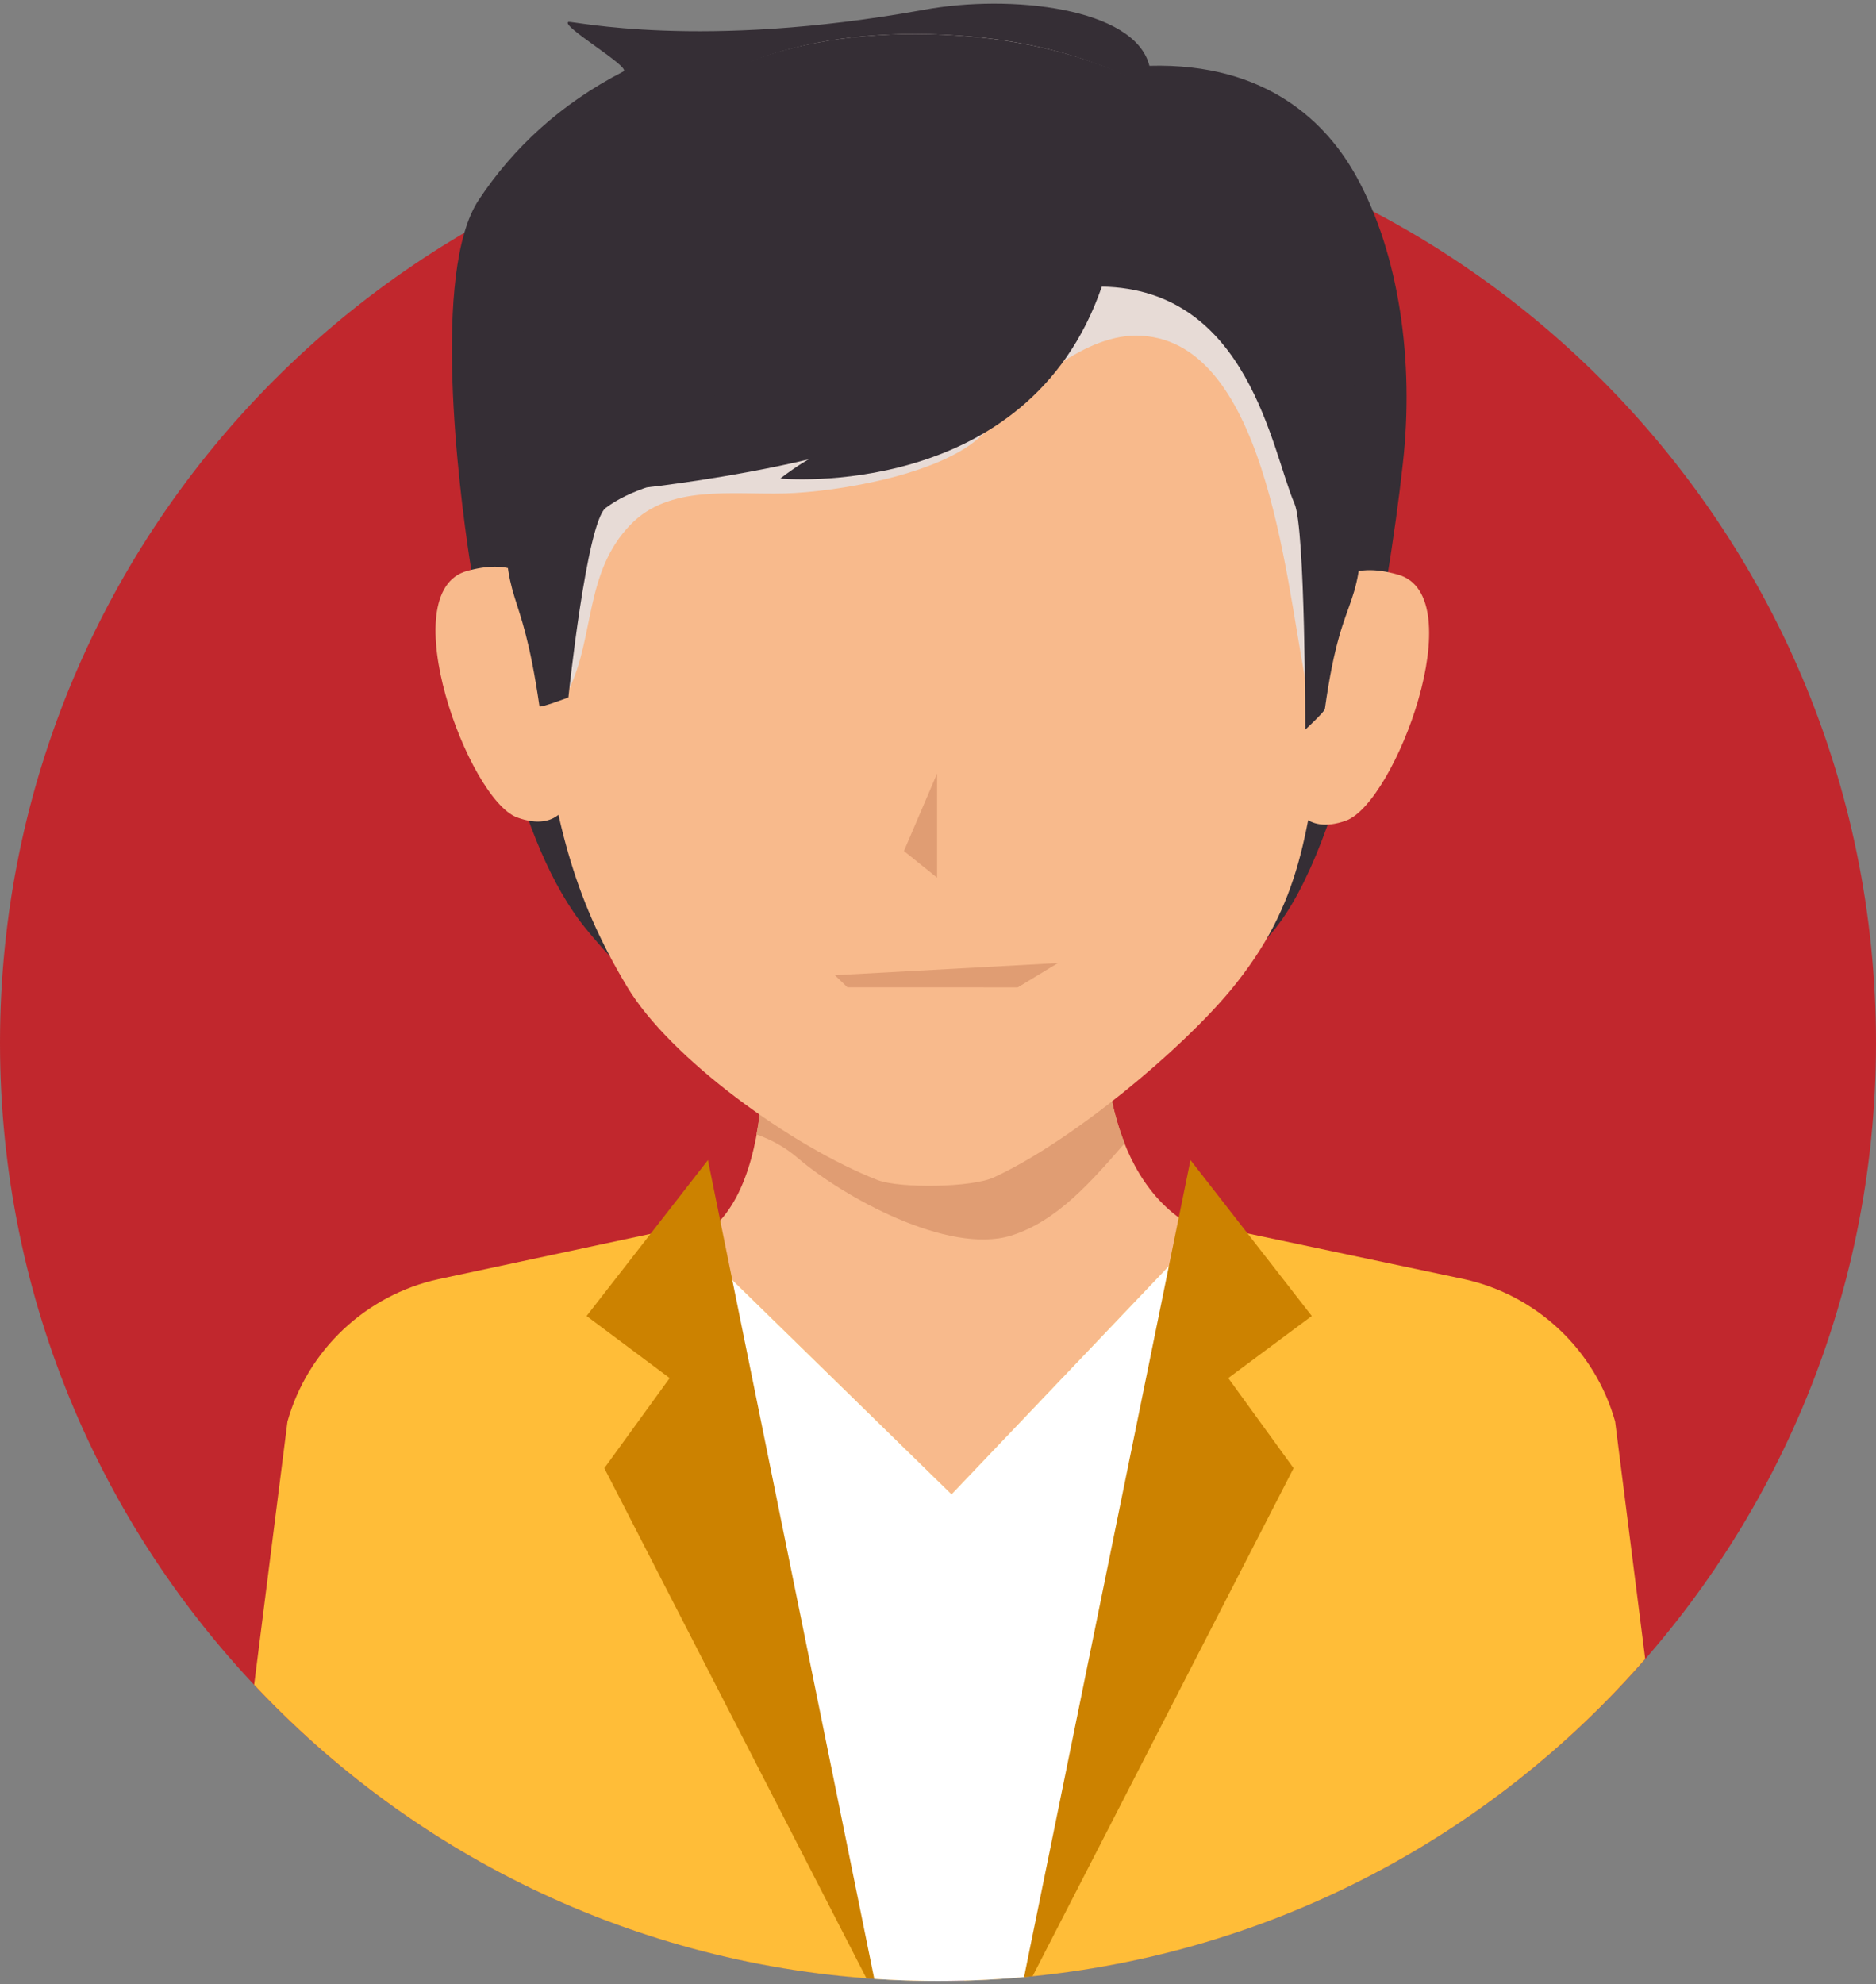 <svg version="1.2" xmlns="http://www.w3.org/2000/svg" viewBox="0 0 402 425" width="402" height="425"><rect x="0" y="0" width="402" height="425" fill="#808080" stroke="none"/><defs><clipPath clipPathUnits="userSpaceOnUse" id="cp1"><path d="m401.96 223.38c0 110.99-89.97 200.97-200.96 200.97-110.99 0-200.96-89.98-200.96-200.97 0-110.99 89.97-311.9 200.96-311.9 110.99 0 200.96 200.91 200.96 311.9z"/></clipPath></defs><style>.a{fill:#c1272d}.b{fill:#352e35}.c{fill:#f8ba8c}.d{fill:#e09d73}.e{mix-blend-mode:multiply;fill:#e7dbd6}.f{fill:#ffbd38}.g{fill:#fff}.h{fill:#cc8200}</style><path class="a" d="m402 223.4c0 111-90 200.9-201 200.9-111 0-201-89.9-201-200.9 0-111 90-201 201-201 111 0 201 90 201 201z"/><g clip-path="url(#cp1)"><path class="b" d="m272.7 199.6c-26 30.8-59 41.1-71.8 41-13.2 0-48.9-9.2-75.3-41.6-15-18.3-21.1-54.3-25-79.4-2.2-14.5-8.2-61.5 2-76.8 7.3-11 17.4-20.5 31-27.5 1.7-0.9-13.6-9.8-11.8-10.6 0.8-0.3 28.1 6.1 76.2-2.6 18.4-3.4 45.2-0.5 48.3 12 25.4-0.7 38.2 12.5 44.4 23.8 9.1 16.5 12.4 39.5 9.9 61.5-3.2 28.9-12.3 81.7-27.9 100.2z"/><path class="c" d="m117.7 140.5c0 0 3.2-24-17.6-18.2-16.1 4.4 0.2 48.9 10.7 52.8 9 3.3 11-3.6 11-3.6z"/><path class="c" d="m281.8 141.1c0 0-3-24 17.8-18 16 4.5-0.6 48.9-11.2 52.7-9 3.2-11-3.7-11-3.7z"/><path class="c" d="m204.9 385.5c0 0 54.3-120.8 50.8-122.7-20.3-11.2-19-42.5-19-42.5l-73.5-4.1c0 0 4.5 44.9-17.3 50.4-1.6 0.4 59 118.9 59 118.9z"/><path class="d" d="m162.1 243c3.1 1.1 6.1 2.7 8.9 5.1 9.7 8.3 32.1 20.7 45.6 16.6 10-3.1 17.4-11.8 24.4-19.8-4.8-12.1-4.3-24.6-4.3-24.6l-73.5-4.1c0 0 1.4 13.6-1.1 26.8z"/><path class="c" d="m283.9 151.9c-3.7 26.3-4.8 41.5-20.1 60.1-10.6 12.8-33.8 32.3-50.8 40.2-4.7 2.2-20.1 2.4-24.9 0.6-18.5-7.2-44.6-26.2-53.7-41.4-12.1-20.1-15.3-36.2-18.8-60.1-4.2-28.7-4.6-18.6-4.5-45.7 0.2-55.1 21.7-94.8 83.4-94.5 61.9 0.2 93.3 35 94 91.5 0.4 31-0.6 20.5-4.6 49.3z"/><path class="e" d="m135.1 112.4c8.3-8.6 21.4-6.4 33.1-6.7 10.9-0.3 35-4.1 43.2-13.5 7.1-8.3 20.3-20.4 32.1-20.3 27.4 0.1 31.9 51.1 36.1 73.1 1.1 5.9 2.6 1.8 4.1 7.9q0.1-0.5 0.2-1c4-28.8 5-18.3 4.6-49.3-0.7-56.5-30.4-95.1-92.2-95.3-61.8-0.2-85 43.2-85.2 98.3-0.1 25.9 7.2 17.8 10.9 41.9 5.4-11.2 3.3-25 13.1-35.1z"/><path class="b" d="m129.8 108.8c20.5-15.4 79.8-2 106.3-47.4 31.5 0.5 36.4 35.2 41.3 46.5 2.3 5.2 2.3 48.4 2.3 48.4 0 0 4.1-3.8 4.2-4.4 4-28.8 8.5-17.5 8.1-48.5-0.7-56.6-33.9-95.9-95.7-96.1-61.8-0.2-88 43.2-88.2 98.3-0.1 27.1 3.3 17 7.5 45.7 0.1 0.4 6.2-1.9 6.2-1.9 0 0 3.9-37.5 8-40.6z"/><path class="f" d="m346.1 304.5c-4.3-15.3-16.8-27.1-32.4-30.5l-50.2-10.6h-5.6l-54 56.7-58.4-57.1-51.5 11c-15.6 3.4-28.1 15.2-32.4 30.5l-9.9 78.2 0.3 0.2c41.4 28.1 88.6 43.5 136.4 46.3 5 0.2 10-5.7 15-5.7 4.9 0 9.9 6 14.9 5.7 48.3-2.6 96-18.1 137.7-46.5z"/><path class="g" d="m188.4 429.1q14.9 0.9 29.9 0.1v-0.1l39.6-165.7-54 56.7-52.7-51.5z"/><path class="h" d="m188.4 429.1l-36.7-180.6-26 33.4 17.8 13.3-14 19.3z"/><path class="h" d="m218.3 429.1l36.8-180.6 26 33.4-17.9 13.3 14 19.3z"/><path class="b" d="m138.6 104.4c0 0 17.4-1.9 34.7-6 0 0-2 1-6.1 4.1 0 0 53 5.1 68.9-41.1 24.7-71.3-59.7-3.8-59.7-3.8l-6.1 4.1"/><path class="d" d="m200.8 188l-7.1-5.7 7.1-16.6z"/><path class="d" d="m181.6 211.5l-2.7-2.6 47.8-2.6-8.6 5.2z"/></g></svg>